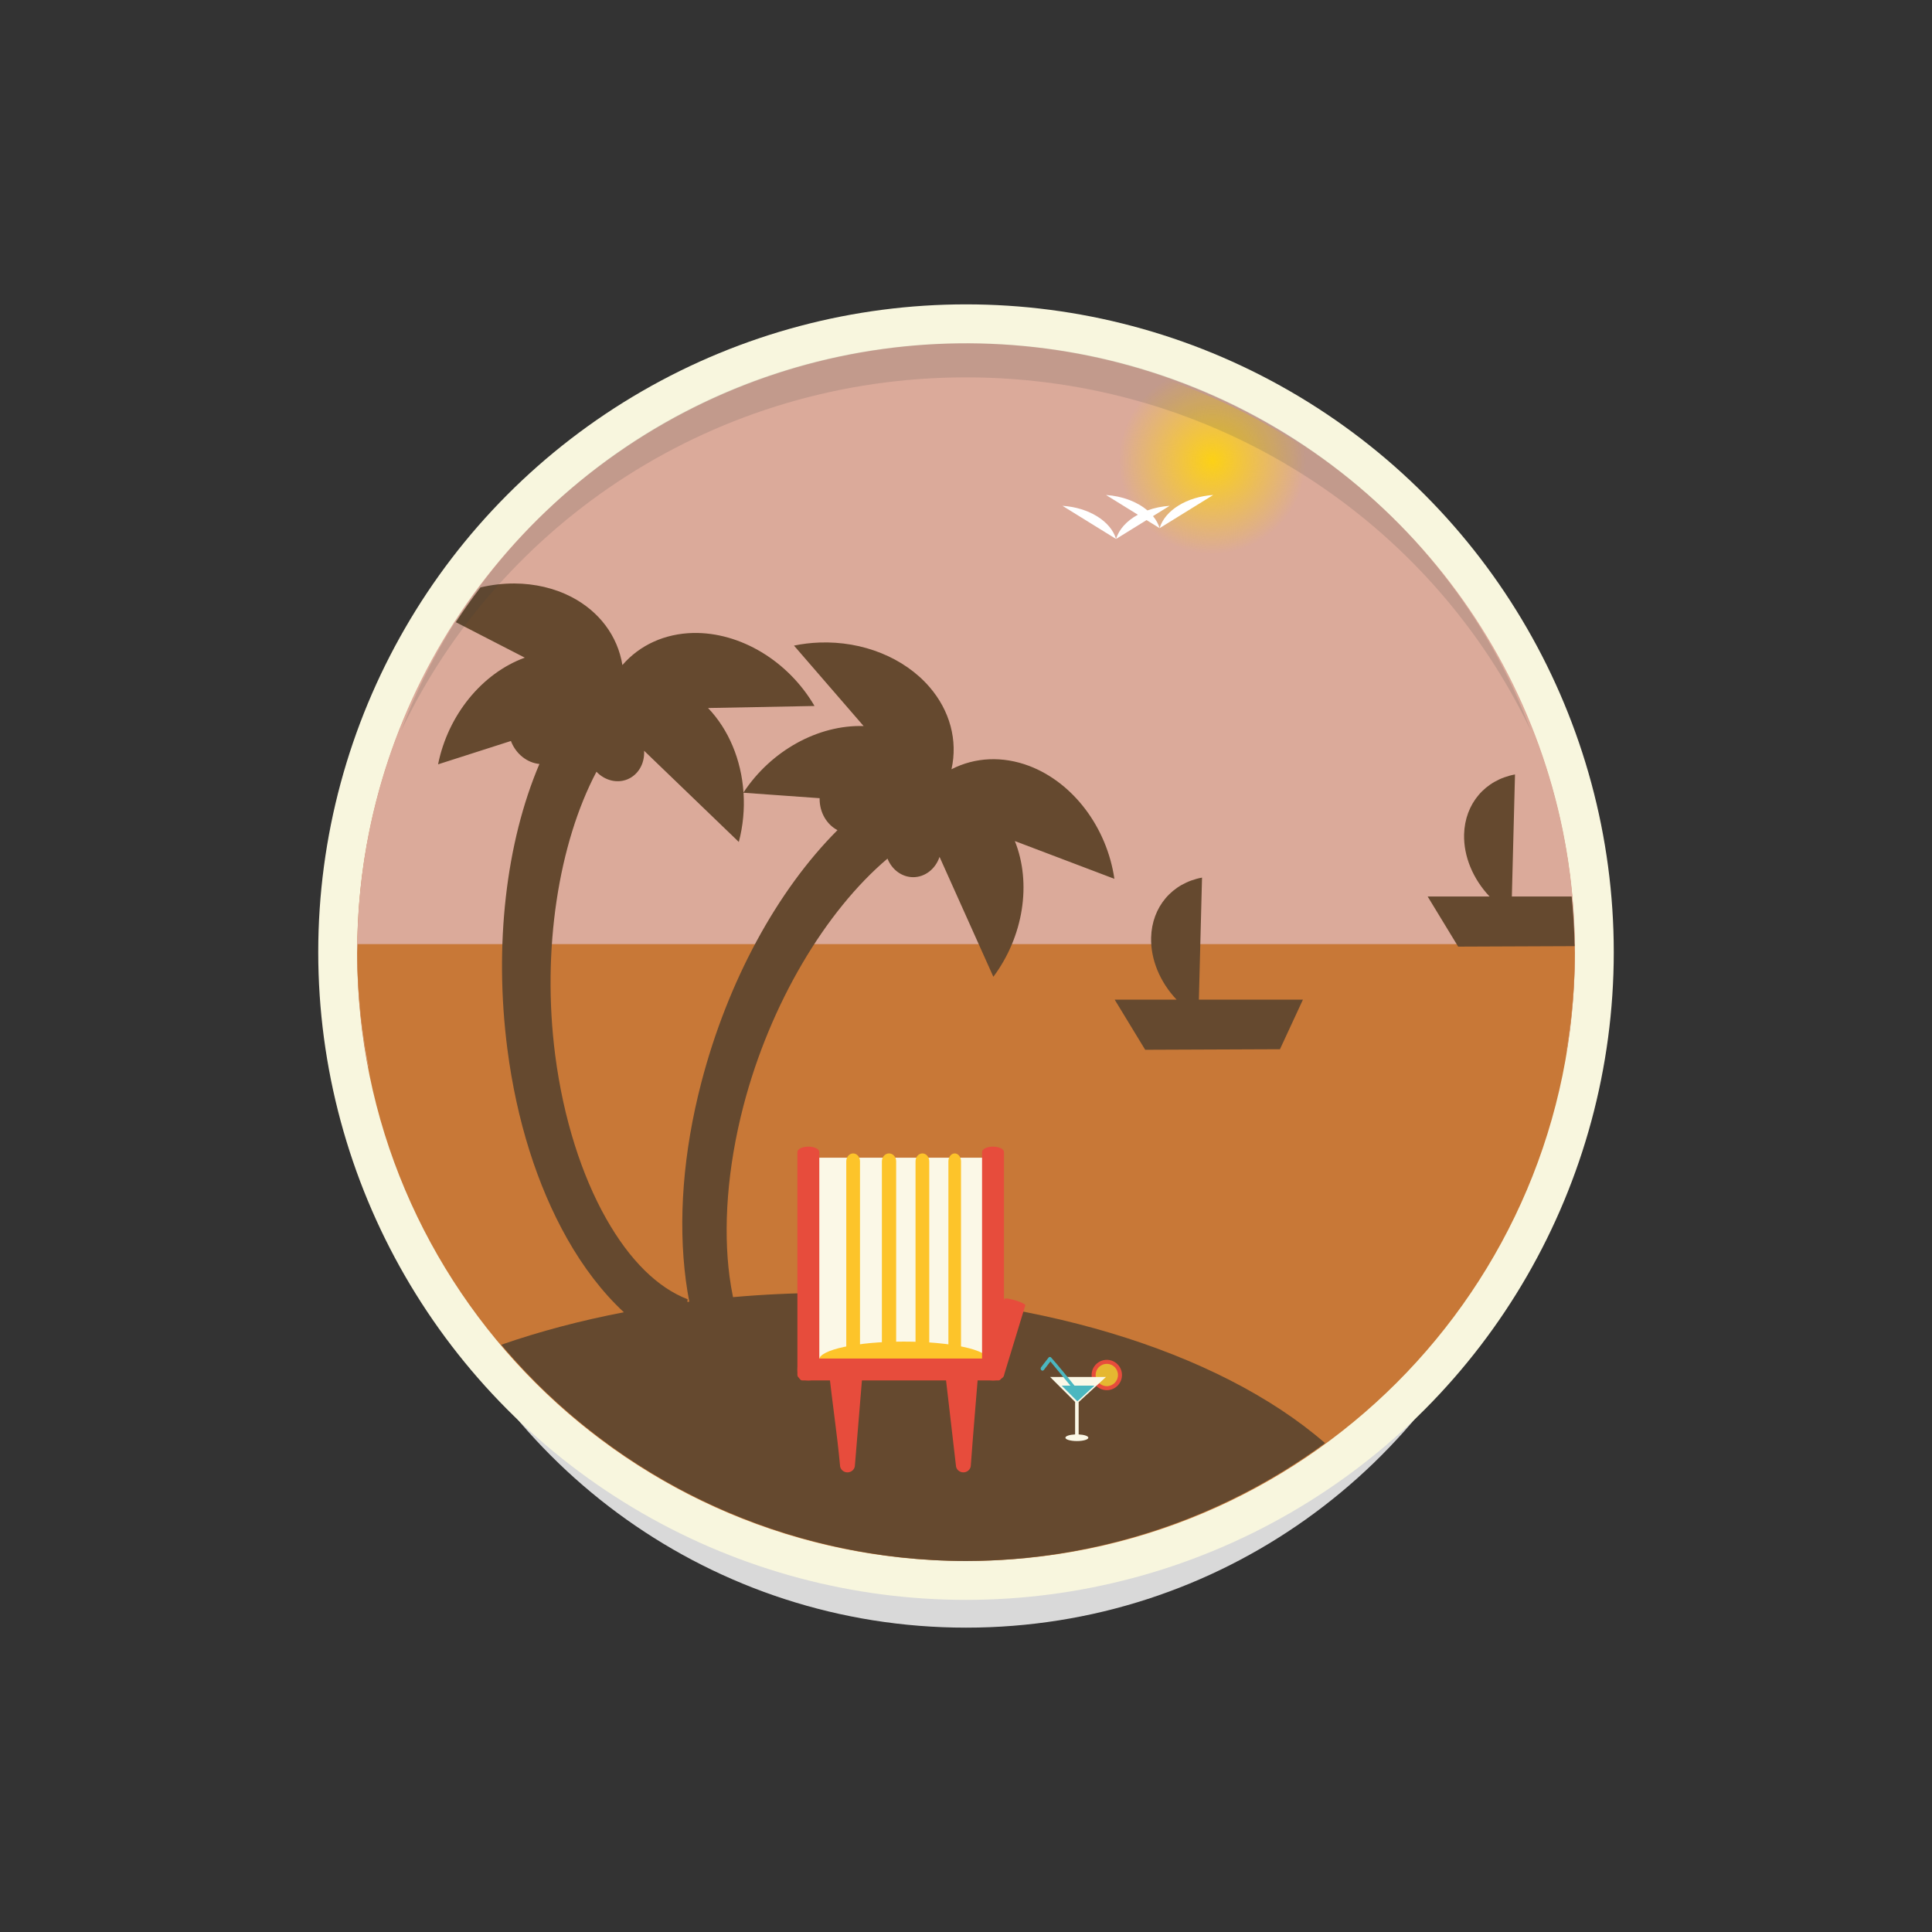 <!DOCTYPE svg PUBLIC "-//W3C//DTD SVG 1.1//EN" "http://www.w3.org/Graphics/SVG/1.1/DTD/svg11.dtd">
<!-- Uploaded to: SVG Repo, www.svgrepo.com, Transformed by: SVG Repo Mixer Tools -->
<svg height="800px" width="800px" version="1.1" id="Layer_1" xmlns="http://www.w3.org/2000/svg" xmlns:xlink="http://www.w3.org/1999/xlink" viewBox="-117.76 -117.76 747.51 747.51" xml:space="preserve" fill="#000000">
<rect x="-117.76" y="-117.76" width="747.51" height="747.51" fill="#333333" stroke="none"/>
<g id="SVGRepo_bgCarrier" stroke-width="0"/>
<g id="SVGRepo_tracerCarrier" stroke-linecap="round" stroke-linejoin="round"/>
<g id="SVGRepo_iconCarrier"> <g transform="translate(0 -540.36)"> <path style="fill:#D9D9D9;" d="M256.023,1052.354c-97.976,0-181.469-62.03-213.308-148.973 c37.468,80.247,118.871,135.841,213.279,135.841c94.411,0,175.841-55.59,213.308-135.841 C437.471,990.324,353.999,1052.354,256.023,1052.354L256.023,1052.354z"/> <g transform="matrix(1.006 0 0 1.006 925.22 -4.24)"> <circle style="fill:#F8F6DE;" cx="-665.232" cy="790.482" r="249.13"/> <path style="fill:#c87837;" d="M-431.069,790.804c0,129.156-104.836,233.858-234.158,233.858S-899.386,919.96-899.386,790.804 c0-129.156,104.836-233.858,234.158-233.858S-431.069,661.648-431.069,790.804z"/> <path style="fill:#dbaa9a;" d="M-895.122,834.513c-17.749-91.86,21.027-185.445,98.58-237.919 c77.553-52.474,178.956-53.737,257.796-3.212s119.942,143.115,104.493,235.388l-230.952-38.567L-895.122,834.513z"/> <radialGradient id="SVGID_1_" cx="-1487.068" cy="454.984" r="35.746" gradientTransform="matrix(1.006 0 0 -1.005 925.512 1058.65)" gradientUnits="userSpaceOnUse"> <stop offset="0" style="stop-color:#FCD116"/> <stop offset="1" style="stop-color:#FCD116;stop-opacity:0"/> </radialGradient> <path style="fill:url(#SVGID_1_);" d="M-587.859,570.367c-11.323,6.292-18.35,18.21-18.367,31.15 c0.001,19.717,16.005,35.701,35.748,35.701c19.743,0,35.747-15.984,35.748-35.701c-0.012-1.68-0.144-3.358-0.393-5.02 C-551.53,585.607-569.249,576.827-587.859,570.367z"/> <g transform="translate(0 540.36)"> <path style="fill:#c87837;" d="M-899.216,247.039c-0.065,1.134-0.122,2.268-0.17,3.402c0.098,17.555,2.175,35.042,6.191,52.133 h456.01c3.991-17.093,6.042-34.581,6.115-52.133c-0.032-1.134-0.072-2.269-0.121-3.402H-899.216z"/> <path style="fill:#FFFFFF;" d="M-611.374,74.316l12.246,7.578c-4.321,2.356-7.307,5.676-8.393,9.33l11.736-7.262l5.016,3.104 c-0.483-1.616-1.343-3.18-2.545-4.631l6.398-3.959c-2.965,0.194-5.871,0.796-8.545,1.77 C-599.425,76.865-605.2,74.713-611.374,74.316z M-590.769,87.066l20.605-12.75C-580.255,74.962-588.751,80.219-590.769,87.066z M-607.521,91.224c-2.019-6.846-10.514-12.102-20.605-12.748L-607.521,91.224z"/> <path style="fill:#65492f;" d="M-838.882,108.34c-4.351-0.013-8.76,0.498-13.104,1.518c-3.31,4.343-6.466,8.801-9.463,13.365 l26.523,13.648c-16.485,6.039-29.541,22.102-33.35,41.029l28.029-8.984c0.035,0.103,0.07,0.205,0.107,0.307 c1.921,4.755,6.145,8.083,10.84,8.539c-12.851,30.193-17.46,69.695-12.332,109.551c3.541,27.523,11.471,52.596,22.965,72.959 c6.208,10.998,13.593,20.688,21.85,28.363c-16.567,3.167-32.393,7.358-47.16,12.49c44.418,52.652,109.811,83.081,178.748,83.176 c49.683-0.1,98.046-15.98,138.096-45.344c-41.333-35.886-114.219-57.734-192.713-57.768c-11.723,0.055-23.421,0.599-34.988,1.627 c-0.523-2.541-0.978-5.178-1.342-7.936c-2.447-18.543-0.936-41.488,5.352-65.631c10.254-39.372,31.638-74.979,55.398-95.092 c1.735,4.338,5.608,7.137,9.885,7.145c4.515-0.006,8.554-3.119,10.135-7.813l20.695,46.117 c11.553-15.48,14.791-35.915,8.271-52.199l38.279,14.525c-2.897-19.818-15.878-37.013-32.787-43.428 c-10.184-3.845-20.818-3.386-29.867,1.291c2.486-11.086-0.581-22.532-8.486-31.678c-9.747-11.263-25.645-17.677-42.301-17.066 c-3.301,0.121-6.579,0.517-9.785,1.182l26.777,30.941c-17.508-0.535-35.579,9.455-46.193,25.537 c-0.859-12.598-5.738-24.221-13.629-32.471l40.941-0.785c-10.089-17.309-28.556-28.427-46.641-28.08 c-10.895,0.227-20.597,4.623-27.246,12.346c-1.825-11.217-8.941-20.703-19.691-26.25 C-823.519,110.152-831.011,108.39-838.882,108.34z M-789.036,172.675l36.426,35.076c1.621-6.134,2.236-12.562,1.813-18.926 l29.281,2.098c-0.006,0.108-0.01,0.216-0.014,0.324c0.006,5.127,2.681,9.788,6.865,11.961 c-23.201,23.225-42.231,58.159-52.359,97.047c-6.994,26.855-9.002,53.071-5.943,76.246c0.36,2.728,0.802,5.417,1.311,8.064 c-0.247,0.038-0.495,0.075-0.742,0.113l0.09-1.057c-11.413-4.388-22.192-14.83-31.389-31.123 c-9.196-16.293-16.365-38.144-19.549-62.885c-5.192-40.349,1.351-81.351,15.885-108.863c3.23,3.38,7.87,4.534,11.842,2.947 C-791.334,182.011-788.75,177.619-789.036,172.675L-789.036,172.675z"/> </g> <path style="fill:#FBF8E7;" d="M-725.616,951.152l-0.727-81.605h74.626l-1.126,80.755L-725.616,951.152z"/> <g> <path style="fill:#E74C3C;" d="M-725.864,865.291c2.334,0,4.213,0.924,4.213,2.073v85.777c0,1.148-1.879,2.073-4.213,2.073 s-4.213-0.924-4.213-2.073v-85.777C-730.077,866.215-728.198,865.291-725.864,865.291z"/> <g image-rendering="auto" shape-rendering="auto" color-rendering="auto" transform="translate(0 540.36)" color-interpolation="sRGB"> <path style="fill:#E74C3C;" d="M-704.87,410.131l-13.111,0.639l0.059,0.514c1.216,12.067,3.135,24.106,4.223,36.166 c0.001,1.526,1.287,2.762,2.873,2.762c1.586,0,2.872-1.236,2.873-2.762v-0.012L-704.87,410.131z"/> <path style="fill:#E74C3C;" d="M-660.333,409.529l-13.111,0.648l0.059,0.516l4.264,36.775l0.002,0.01 c0.017,1.513,1.297,2.732,2.871,2.732c1.586,0,2.872-1.236,2.873-2.762C-662.448,434.839-661.362,422.159-660.333,409.529 L-660.333,409.529z"/> </g> </g> <g> <ellipse style="fill:#FDC42A;" cx="-689.182" cy="947.332" rx="32.597" ry="7.06"/> <path style="fill:#FDC42A;" d="M-708.643,867.902L-708.643,867.902c1.458,0,2.639,1.362,2.639,3.041v71.608 c0,1.68-1.181,3.041-2.638,3.041h-0.001c-1.457,0-2.638-1.362-2.638-3.041v-71.608 C-711.281,869.263-710.1,867.902-708.643,867.902z"/> <path style="fill:#FDC42A;" d="M-694.837,867.902L-694.837,867.902c1.516,0,2.745,1.362,2.745,3.041v71.608 c0,1.68-1.229,3.041-2.745,3.041l0,0c-1.516,0-2.745-1.362-2.745-3.041v-71.608 C-697.582,869.263-696.353,867.902-694.837,867.902z"/> <path style="fill:#FDC42A;" d="M-682.004,867.902L-682.004,867.902c1.458,0,2.639,1.362,2.639,3.041v71.608 c0,1.68-1.181,3.041-2.638,3.041h-0.001c-1.457,0-2.638-1.362-2.638-3.041v-71.608 C-684.642,869.263-683.46,867.902-682.004,867.902z"/> <path style="fill:#FDC42A;" d="M-669.576,867.902L-669.576,867.902c1.34,0,2.426,1.362,2.426,3.041v71.608 c0,1.68-1.086,3.041-2.425,3.041h0c-1.34,0-2.425-1.362-2.425-3.041v-71.608C-672.002,869.263-670.916,867.902-669.576,867.902z"/> </g> <g> <path style="fill:#E74C3C;" d="M-654.845,865.291c2.334,0,4.213,0.924,4.213,2.073v85.777c0,1.148-1.879,2.073-4.213,2.073 s-4.213-0.924-4.213-2.073v-85.777C-659.058,866.215-657.179,865.291-654.845,865.291z"/> <path style="fill:#E74C3C;" d="M-650.873,951.005c0,2.331-0.814,4.208-1.826,4.208h-75.553c-1.011,0-1.826-1.877-1.826-4.208 s0.814-4.208,1.826-4.208h75.553C-651.687,946.798-650.873,948.674-650.873,951.005z"/> <path style="fill:#E74C3C;" d="M-646.246,924.417c2.233,0.679,3.941,1.52,3.829,1.884l-8.3,27.205 c-0.111,0.364-1.998,0.11-4.231-0.569c-2.233-0.679-3.941-1.52-3.829-1.884l8.3-27.205 C-650.365,923.483-648.478,923.737-646.246,924.417z"/> <path image-rendering="auto" shape-rendering="auto" color-rendering="auto" color-interpolation="sRGB" style="fill:#E74C3C;" d=" M-611.083,947.287c-3.218,0-5.842,2.621-5.842,5.836c0,3.215,2.624,5.836,5.842,5.836s5.842-2.621,5.842-5.836 C-605.242,949.908-607.866,947.287-611.083,947.287z"/> </g> <ellipse style="fill:#E5B731;" cx="-611.082" cy="953.122" rx="4.299" ry="4.293"/> <g transform="translate(0 540.36)"> <path style="fill:#FBF8E7;" d="M-632.888,413.519l9.615,9.602v12.492c-2.147,0.098-3.73,0.637-3.73,1.27 c0,0.71,1.976,1.285,4.412,1.285c2.437,0,4.412-0.575,4.412-1.285c-0.004-0.632-1.586-1.17-3.73-1.268v-12.438l10.523-9.658 H-632.888z"/> <path style="fill:#4BB7C0;" d="M-633.015,405.824c-0.177,0.011-0.349,0.098-0.475,0.26l-2.863,3.697 c-0.251,0.324-0.218,0.822,0.074,1.113s0.729,0.264,0.98-0.06l2.527-3.268l7.688,9.279h-3.377l6.057,6.049l6.59-6.049h-7.691 c-2.999-3.615-5.916-7.379-9.004-10.82C-632.647,405.872-632.838,405.813-633.015,405.824L-633.015,405.824z"/> <g> <path style="fill:#65492f;" d="M-574.456,221.463c-11.524,2.129-19.277,11.27-19.582,23.086 c-0.202,8.361,3.367,17.056,9.789,23.844h-23.805l11.736,19.289l51.834-0.211l8.838-19.078h-40.021L-574.456,221.463z"/> <path style="fill:#65492f;" d="M-454.085,181.791c-11.524,2.129-19.277,11.27-19.582,23.086 c-0.202,8.362,3.368,17.057,9.791,23.846h-23.809l11.738,19.287l44.785-0.182c-0.113-6.381-0.488-12.755-1.123-19.105h-23.012 L-454.085,181.791z"/> </g> </g> <path style="opacity:0.15;fill:#3B3C3D;enable-background:new ;" d="M-665.212,556.302 c-99.769,0-184.791,62.03-217.213,148.972c38.154-80.247,121.047-135.841,217.183-135.841c96.139,0,179.06,55.59,217.213,135.841 C-480.443,618.331-565.443,556.302-665.212,556.302L-665.212,556.302z"/> </g> </g> </g>
</svg>